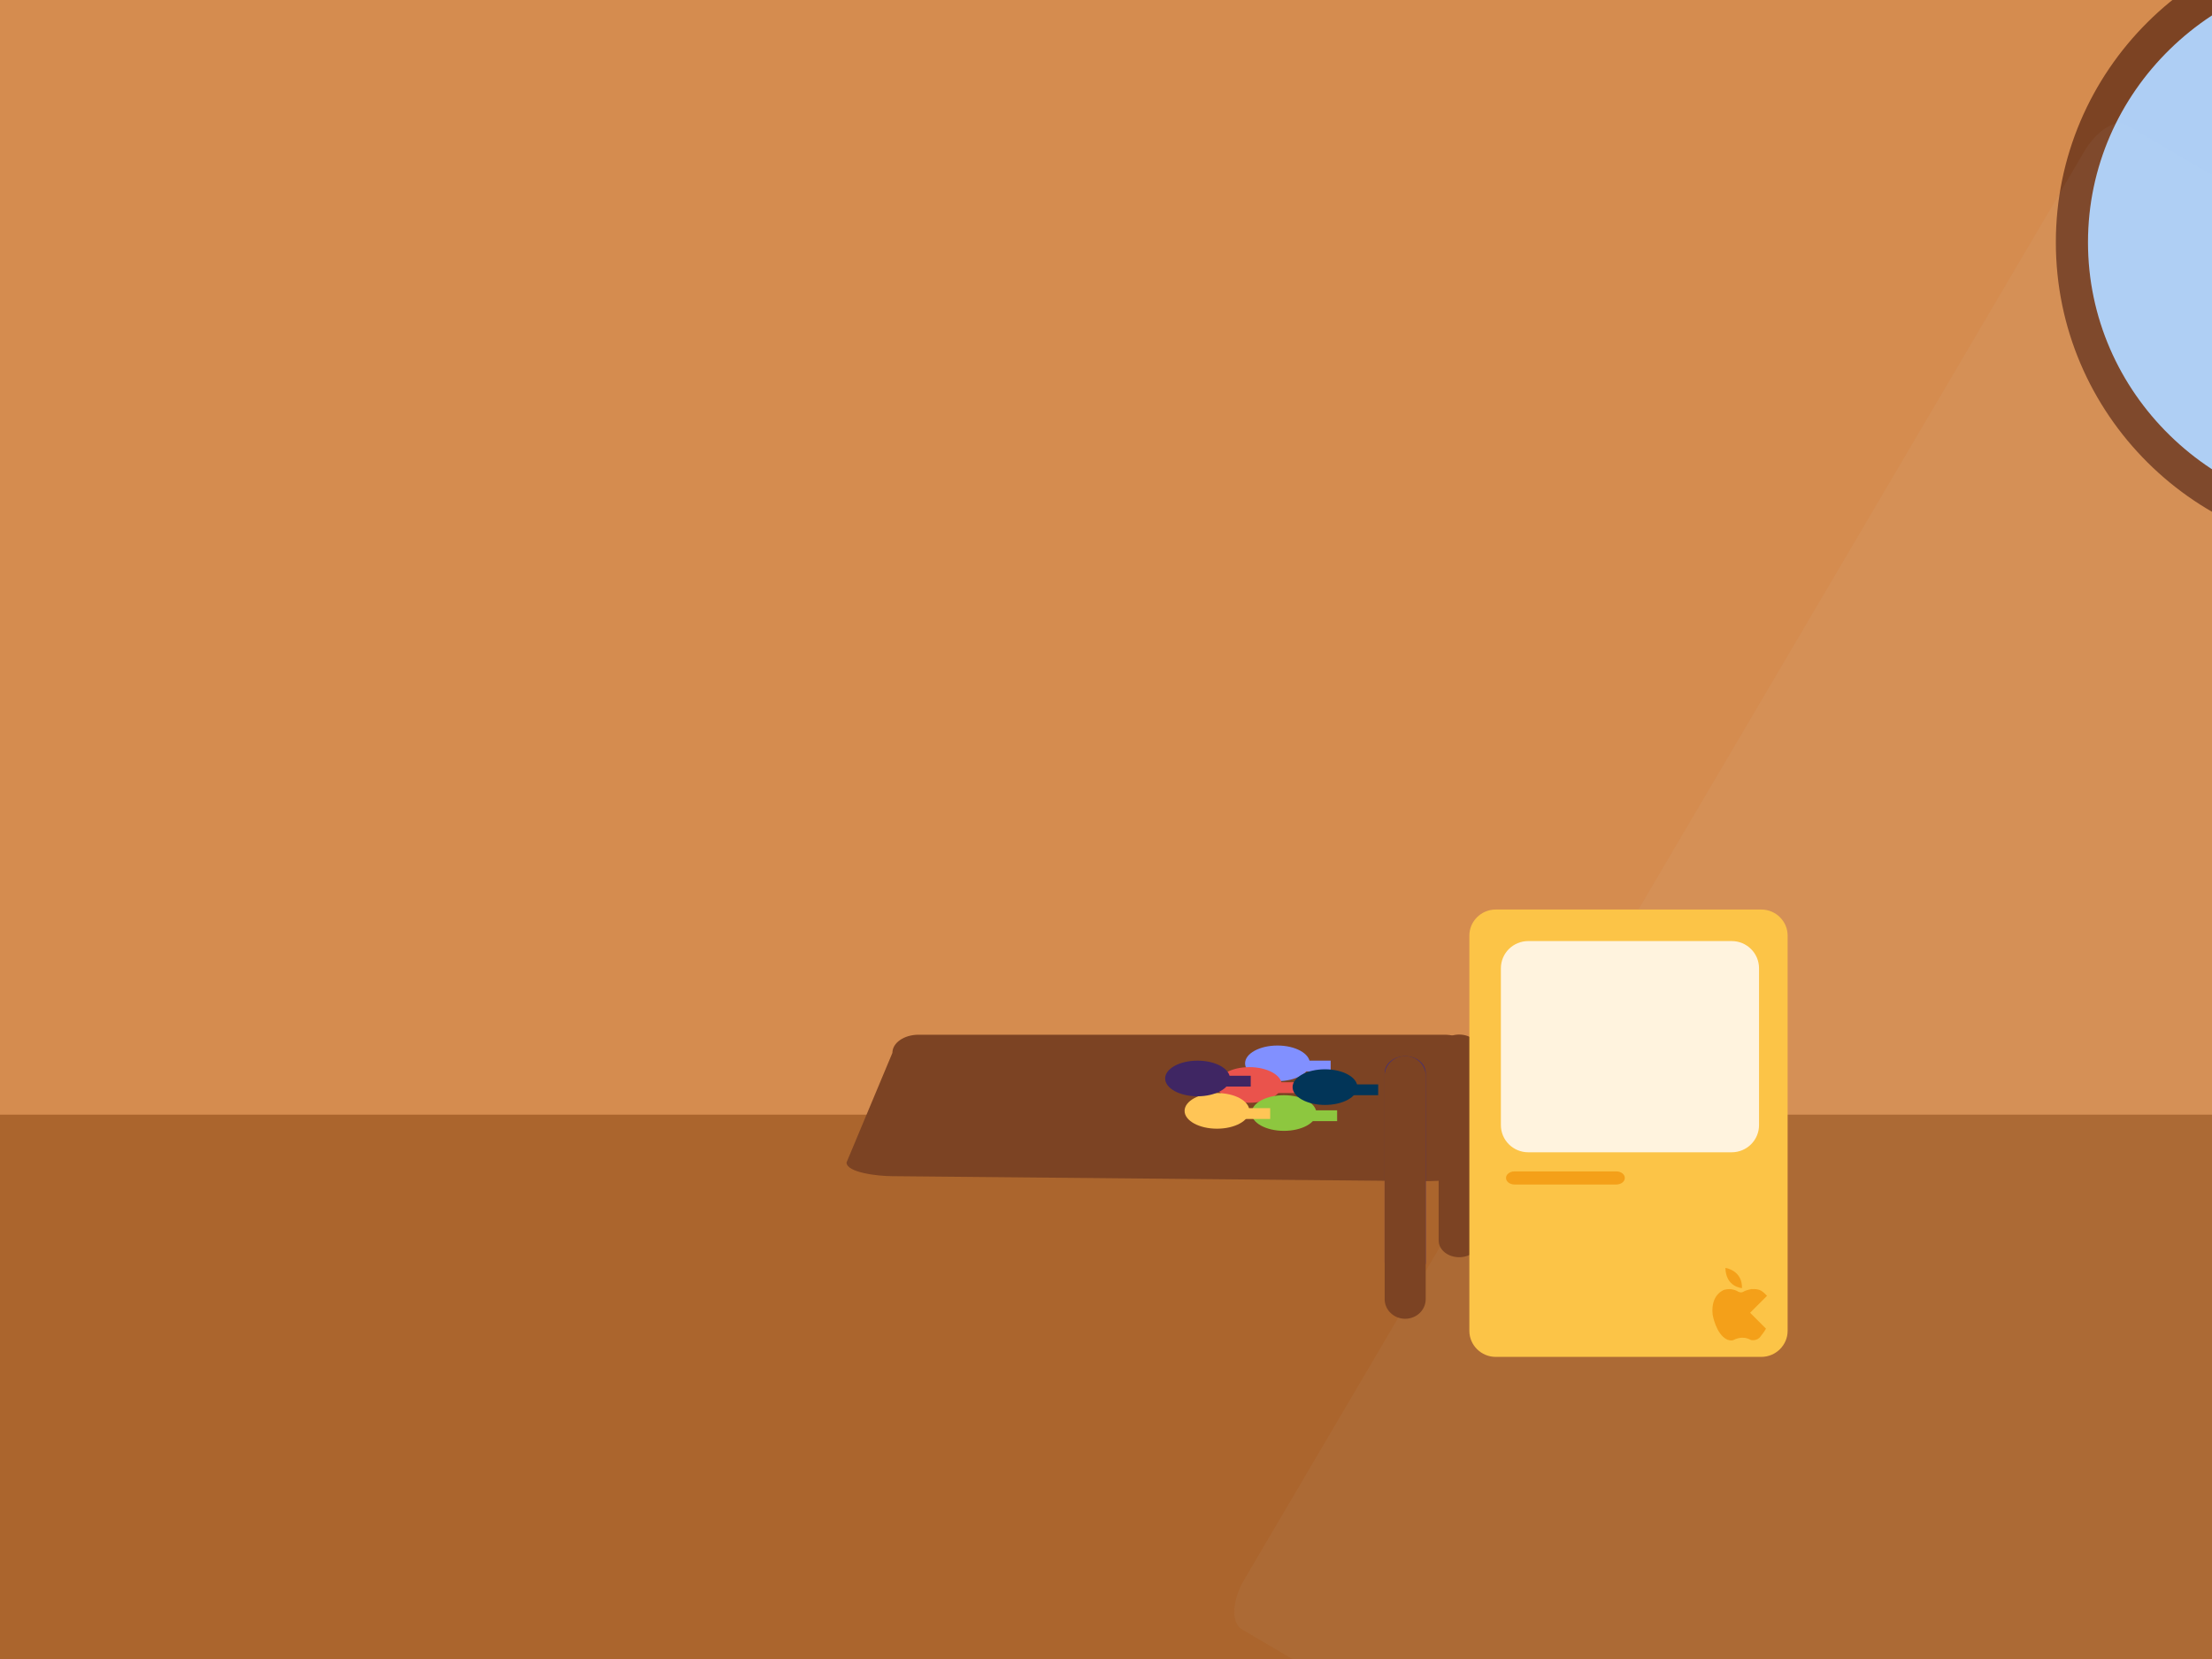<?xml version="1.0" encoding="utf-8"?>
<!-- Generator: Adobe Illustrator 15.1.0, SVG Export Plug-In . SVG Version: 6.00 Build 0)  -->
<!DOCTYPE svg PUBLIC "-//W3C//DTD SVG 1.1//EN" "http://www.w3.org/Graphics/SVG/1.1/DTD/svg11.dtd">
<svg version="1.1" id="Layer_1" xmlns="http://www.w3.org/2000/svg" xmlns:xlink="http://www.w3.org/1999/xlink" x="0px" y="0px"
	 width="1024px" height="768px" viewBox="0 0 1024 768" enable-background="new 0 0 1024 768" xml:space="preserve">
<rect x="0" y="0" width="1024" height="768" fill="#808080" stroke="none"/>
<rect x="-32" y="-83" fill="#F5F5F5" width="31" height="814"/>
<rect x="-6" y="-70" fill="#AB652D" width="1088" height="842"/>
<rect x="-2" y="-77" fill="#D58C4F" width="1080" height="593"/>
<ellipse fill="#7C4323" cx="1096.782" cy="112.186" rx="145.069" ry="144.166"/>
<ellipse fill="#AECEF4" cx="1096.039" cy="112.186" rx="129.446" ry="126.422"/>
<path opacity="0.04" fill="#D7E7FB" d="M942.594,946.795c-5.724,9.738-14.523,15.188-19.652,12.172L574.949,754.284
	c-5.124-3.013-4.637-13.352,1.092-23.085L964.9,70.068c5.729-9.737,14.525-15.188,19.65-12.174l347.994,204.684
	c5.123,3.012,4.635,13.351-1.09,23.086L942.594,946.795z"/>
<path fill="#7C4323" d="M679.863,543.429c0,4.668-34.227,3.169-40.923,3.169l-225.833-2.112c-6.697,0-21.22-1.672-21.22-6.34
	l21.229-50.731c0-4.668,5.429-8.414,12.125-8.414h243.528c6.696,0,12.126,3.746,12.126,8.414L679.863,543.429z"/>
<path fill="#492F72" d="M660,584.29c0,4.258-4.253,7.71-9.5,7.71l0,0c-5.247,0-9.5-3.452-9.5-7.71v-87.656
	c0-4.259,4.253-7.711,9.5-7.711l0,0c5.247,0,9.5,3.452,9.5,7.711V584.29z"/>
<path fill="#7C4323" d="M660,601.405c0,5.022-4.253,9.094-9.5,9.094l0,0c-5.247,0-9.5-4.071-9.5-9.094V498.018
	c0-5.023,4.253-9.095,9.5-9.095l0,0c5.247,0,9.5,4.071,9.5,9.095V601.405z"/>
<path fill="#7C4323" d="M685,574.29c0,4.258-4.253,7.71-9.5,7.71l0,0c-5.247,0-9.5-3.452-9.5-7.71v-87.656
	c0-4.259,4.253-7.711,9.5-7.711l0,0c5.247,0,9.5,3.452,9.5,7.711V574.29z"/>
<ellipse fill="#8190FF" cx="591.379" cy="492.255" rx="14.999" ry="8.25"/>
<rect x="603" y="491" fill="#8190FF" width="13" height="5"/>
<ellipse fill="#EA534C" cx="578.379" cy="502.255" rx="14.999" ry="8.25"/>
<rect x="590" y="501" fill="#EA534C" width="13" height="5"/>
<ellipse fill="#8DC73F" cx="594.379" cy="515.255" rx="14.999" ry="8.25"/>
<rect x="606" y="514" fill="#8DC73F" width="13" height="5"/>
<ellipse fill="#FFC556" cx="563.379" cy="514.255" rx="14.999" ry="8.25"/>
<rect x="575" y="513" fill="#FFC556" width="13" height="5"/>
<ellipse fill="#023558" cx="613.379" cy="503.255" rx="14.999" ry="8.25"/>
<rect x="625" y="502" fill="#023558" width="13" height="5"/>
<ellipse fill="#3F2663" cx="554.379" cy="499.255" rx="14.999" ry="8.25"/>
<rect x="566" y="498" fill="#3F2663" width="13" height="5"/>
<g>
	<path fill="#FCC447" d="M827.548,616.041c0,6.683-5.47,12.103-12.222,12.103H692.429c-6.749,0-12.222-5.42-12.222-12.103V433.152
		c0-6.685,5.473-12.103,12.222-12.103h122.897c6.752,0,12.222,5.418,12.222,12.103V616.041z"/>
	<path fill="#FFF3DE" d="M814.307,520.856c0,6.94-5.664,12.569-12.652,12.569h-94.195c-6.988,0-12.654-5.629-12.654-12.569v-72.633
		c0-6.945,5.666-12.573,12.654-12.573h94.195c6.988,0,12.652,5.628,12.652,12.573V520.856z"/>
	<path fill="#F4A019" d="M752.18,545.308c0,1.676-1.759,3.035-3.929,3.035h-47.142c-2.169,0-3.928-1.359-3.928-3.035l0,0
		c0-1.676,1.759-3.034,3.928-3.034h47.142C750.421,542.273,752.18,543.632,752.18,545.308L752.18,545.308z"/>
	<path fill="#F4A019" d="M798.741,586.953c0,0,7.878,1.068,7.679,9.344C806.42,596.297,798.942,595.896,798.741,586.953z"/>
	<path fill="#F4A019" d="M810.174,607.714l7.828-7.826c-0.07-0.089-0.145-0.174-0.22-0.253c-2.481-2.562-3.524-2.962-7.047-2.883
		c0,0-2.404,0.44-3.685,1.239c-1.281,0.803-2.801-0.278-2.801-0.278s-2.683-1.601-5.966-0.641c0,0-6.485,1.923-5.446,11.531
		c0,0,1.522,9.127,6.728,11.528c0,0,1.681,0.722,2.804,0.241c1.117-0.48,4.323-2.203,8.207-0.039c0,0,2.921,0.68,4.523-1.762
		c0,0,1.371-1.652,2.435-3.498L810.174,607.714z"/>
</g>
</svg>
